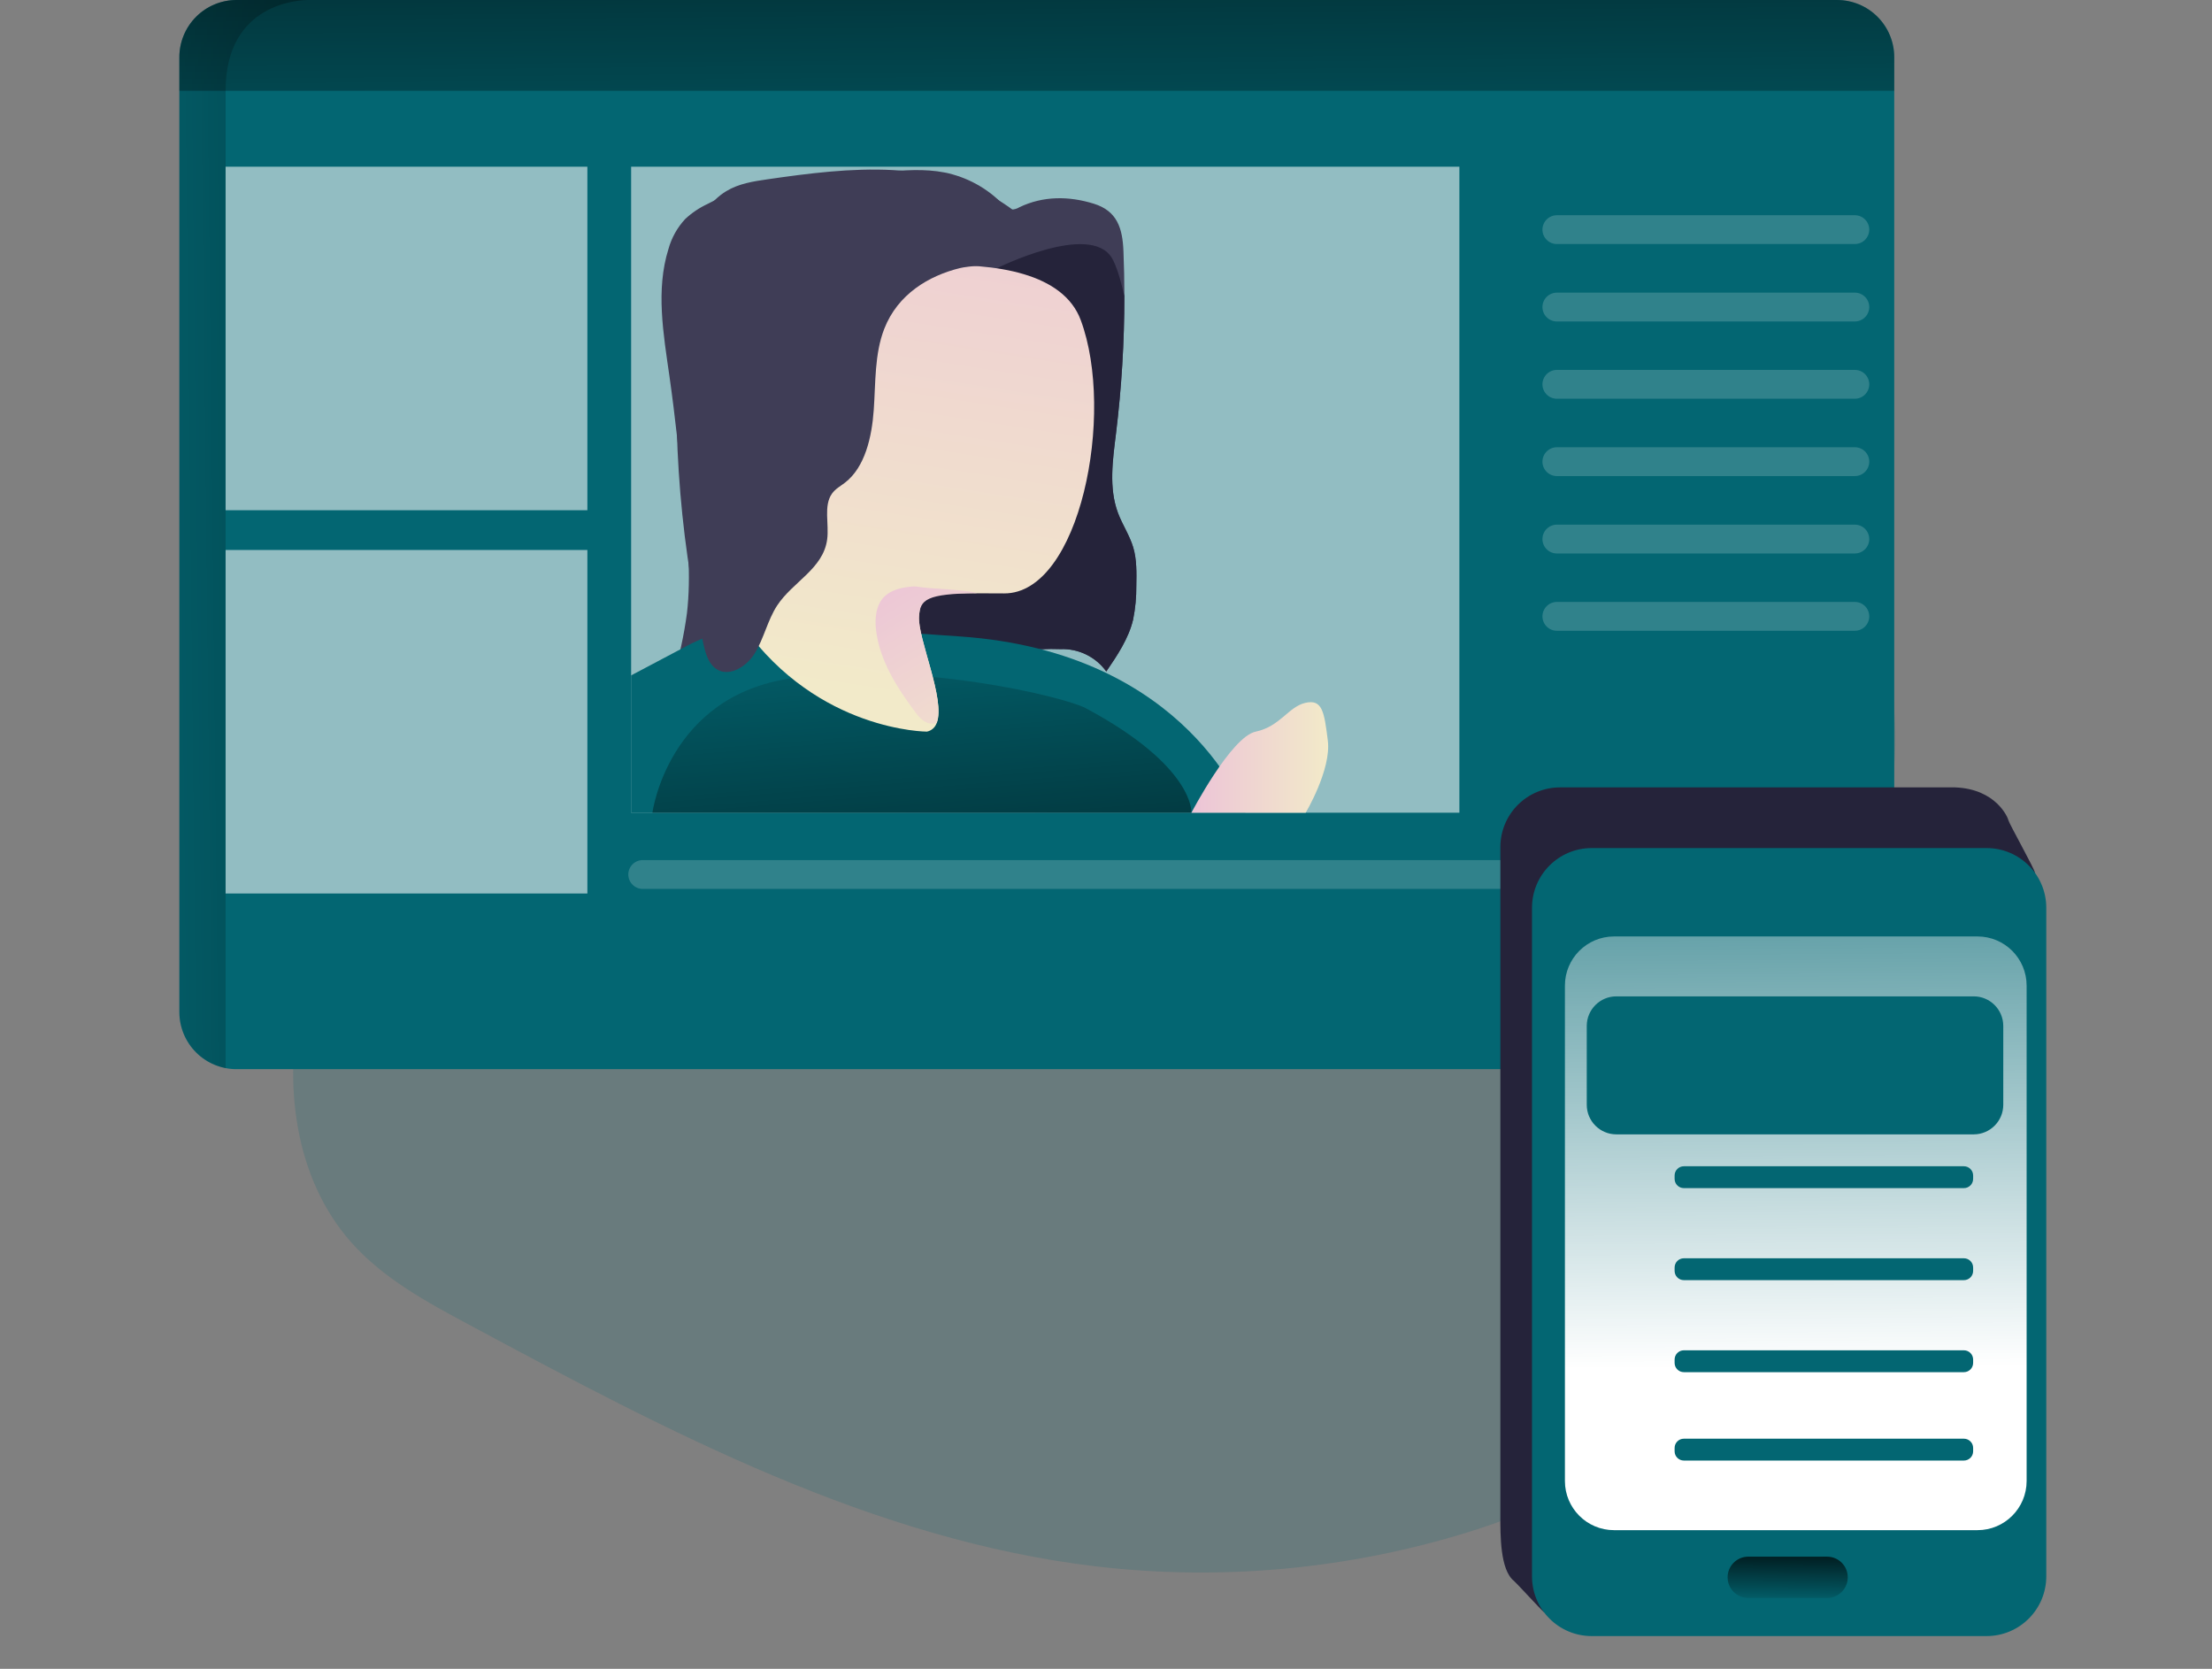 <svg viewBox="0 0 464 350" fill="none" xmlns="http://www.w3.org/2000/svg">
<rect x="0" y="0" width="464" height="350" fill="#808080" stroke="none"/>
<path opacity="0.18" d="M85.123 160.584C76.108 176.149 66.963 192.037 63.162 209.625C59.36 227.213 61.738 247.093 73.671 260.548C80.39 268.122 89.487 273.065 98.426 277.848C140.14 300.244 183.125 323.049 230.146 328.543C256.379 331.587 282.958 329.111 308.178 321.273C335.786 312.661 363.014 295.724 373.605 268.797C378.666 255.899 379.515 241.828 382.192 228.268C388.847 194.511 406.749 158.749 391.758 127.782C375.356 93.838 330.368 87.916 292.708 86.533C245.423 84.774 196.791 82.787 150.051 91.938C112.719 99.231 103.276 129.277 85.123 160.584Z" fill="#036672"/>
<path d="M397.347 12.007V212.228C397.348 213.803 397.04 215.363 396.439 216.819C395.838 218.275 394.957 219.598 393.845 220.713C392.733 221.828 391.413 222.713 389.959 223.317C388.506 223.921 386.947 224.233 385.373 224.235H49.618C48.047 224.238 46.49 223.932 45.036 223.334C43.583 222.736 42.261 221.857 41.148 220.747C40.033 219.638 39.149 218.319 38.544 216.868C37.939 215.416 37.625 213.859 37.622 212.286V12.007C37.623 8.823 38.888 5.77 41.137 3.518C43.387 1.267 46.437 0.002 49.618 0L385.35 0C388.532 0 391.583 1.265 393.833 3.517C396.083 5.768 397.347 8.822 397.347 12.007Z" fill="#036672"/>
<path opacity="0.18" d="M383.61 186.432H134.821C134.02 186.432 133.252 186.114 132.686 185.548C132.119 184.982 131.8 184.214 131.798 183.413C131.798 182.611 132.117 181.841 132.684 181.274C133.251 180.706 134.019 180.388 134.821 180.388H383.61C384.412 180.388 385.181 180.706 385.748 181.274C386.314 181.841 386.633 182.611 386.633 183.413C386.631 184.214 386.312 184.982 385.745 185.548C385.179 186.114 384.411 186.432 383.61 186.432Z" fill="white"/>
<path d="M410.105 330.407H327.234C324.821 330.407 325.735 339.26 323.819 338.069C323.427 337.823 317.961 331.855 317.58 331.568C314.652 329.275 314.722 321.883 314.722 317.878V177.667C314.721 176.023 315.044 174.394 315.672 172.875C316.3 171.355 317.221 169.974 318.382 168.811C319.544 167.647 320.923 166.724 322.441 166.094C323.958 165.464 325.585 165.14 327.228 165.139H410.105C418.728 165.467 421.2 171.476 421.311 172.08C421.423 172.684 426.841 182.352 426.841 182.997L422.618 317.878C422.619 319.523 422.295 321.152 421.667 322.672C421.039 324.192 420.117 325.574 418.955 326.737C417.793 327.901 416.413 328.823 414.895 329.453C413.377 330.083 411.749 330.407 410.105 330.407Z" fill="#25233A"/>
<path d="M416.719 177.867H333.877C326.963 177.867 321.359 183.476 321.359 190.395V330.606C321.359 337.526 326.963 343.135 333.877 343.135H416.719C423.633 343.135 429.237 337.526 429.237 330.606V190.395C429.237 183.476 423.633 177.867 416.719 177.867Z" fill="#036672"/>
<path d="M414.815 196.405H338.563C332.876 196.405 328.265 201.019 328.265 206.711V310.615C328.265 316.307 332.876 320.921 338.563 320.921H414.815C420.503 320.921 425.113 316.307 425.113 310.615V206.711C425.113 201.019 420.503 196.405 414.815 196.405Z" fill="url(#paint0_linear_134_5203)"/>
<path d="M397.347 12.007V19.042H37.622V12.007C37.623 8.823 38.888 5.77 41.137 3.518C43.387 1.267 46.437 0.002 49.618 0L385.35 0C388.532 0 391.583 1.265 393.833 3.517C396.083 5.768 397.347 8.822 397.347 12.007Z" fill="url(#paint1_linear_134_5203)"/>
<path opacity="0.57" d="M306.128 34.965H132.39V170.451H306.128V34.965Z" fill="white"/>
<path d="M238.359 122.852C238.382 125.247 238.154 127.639 237.679 129.987C236.719 133.962 234.37 137.45 232.062 140.833C230.971 139.318 229.524 138.097 227.847 137.279C226.171 136.46 224.318 136.07 222.455 136.142C217.007 135.92 211.606 136.787 206.223 137.849C197.899 139.478 189.61 141.565 181.221 140.809C176.974 140.422 172.804 139.314 168.539 139.162C160.256 138.851 152.33 142.14 144.428 144.643C143.186 145.036 141.429 145.183 140.978 143.957C140.837 143.414 140.878 142.839 141.095 142.322C142.476 137.836 143.481 133.244 144.1 128.591C145.014 120.689 144.217 112.698 143.409 104.783C142.536 96.147 141.651 87.506 140.427 78.911C139.156 70.023 137.533 60.778 140.222 52.213C140.873 49.866 142.079 47.711 143.737 45.928C145.138 44.626 146.735 43.554 148.47 42.751C151.778 40.998 155.288 39.655 158.92 38.752C162.101 38.09 165.325 37.661 168.568 37.468L185.252 36.067C189.563 35.704 193.945 35.346 198.186 36.184C202.773 37.115 206.977 39.398 210.259 42.739C210.786 43.272 211.354 43.876 212.098 43.952C212.719 43.956 213.329 43.784 213.855 43.454C218.84 41.062 224.241 41.109 229.437 42.721C234.311 44.234 235.483 47.804 235.664 52.764C235.793 55.859 235.856 58.953 235.852 62.044C235.852 71.698 235.266 81.342 234.094 90.924C233.409 96.493 232.554 102.315 234.516 107.574C235.442 110.036 236.953 112.264 237.709 114.779C238.464 117.294 238.412 120.143 238.359 122.852Z" fill="#3F3D56"/>
<path d="M238.359 122.852C238.382 125.247 238.154 127.639 237.679 129.987C236.718 133.961 234.369 137.45 232.061 140.833C230.971 139.318 229.523 138.097 227.847 137.279C226.171 136.46 224.318 136.07 222.455 136.142C217.007 135.92 211.606 136.787 206.222 137.848L186.2 131.558L190.57 98.832L209.058 56.281C209.058 56.281 228.681 46.45 233.256 54.147C234.129 55.613 235.014 58.445 235.851 62.074C235.852 71.727 235.265 81.371 234.094 90.953C233.409 96.523 232.553 102.344 234.516 107.603C235.441 110.065 236.953 112.293 237.708 114.808C238.464 117.323 238.411 120.143 238.359 122.852Z" fill="#25233A"/>
<path opacity="0.57" d="M123.211 34.965H47.322V107.011H123.211V34.965Z" fill="white"/>
<path opacity="0.57" d="M123.211 115.348H47.322V187.394H123.211V115.348Z" fill="white"/>
<path opacity="0.18" d="M389.082 51.181H326.567C325.766 51.179 324.999 50.86 324.433 50.293C323.867 49.726 323.55 48.957 323.55 48.156C323.553 47.356 323.872 46.591 324.437 46.026C325.002 45.462 325.768 45.144 326.567 45.142H389.082C389.882 45.142 390.65 45.46 391.217 46.026C391.784 46.592 392.103 47.36 392.104 48.162C392.103 48.963 391.784 49.731 391.217 50.297C390.65 50.863 389.882 51.181 389.082 51.181Z" fill="white"/>
<path opacity="0.18" d="M389.082 67.42H326.567C325.766 67.419 324.999 67.099 324.433 66.532C323.867 65.965 323.55 65.197 323.55 64.395C323.553 63.595 323.872 62.829 324.437 62.264C325.002 61.698 325.767 61.379 326.567 61.376H389.082C389.882 61.376 390.65 61.694 391.217 62.26C391.784 62.826 392.103 63.594 392.104 64.395C392.104 65.198 391.786 65.967 391.219 66.534C390.652 67.102 389.883 67.42 389.082 67.42Z" fill="white"/>
<path opacity="0.18" d="M389.082 83.625H326.567C325.766 83.623 324.999 83.304 324.433 82.737C323.867 82.169 323.55 81.401 323.55 80.6C323.553 79.8 323.872 79.034 324.437 78.468C325.002 77.903 325.767 77.583 326.567 77.58H389.082C389.882 77.58 390.65 77.898 391.217 78.464C391.784 79.03 392.103 79.798 392.104 80.6C392.104 81.402 391.786 82.171 391.219 82.739C390.652 83.306 389.883 83.625 389.082 83.625Z" fill="white"/>
<path opacity="0.18" d="M389.082 99.847H326.567C325.766 99.845 324.999 99.526 324.433 98.959C323.867 98.391 323.55 97.623 323.55 96.822C323.553 96.022 323.872 95.255 324.437 94.69C325.002 94.124 325.767 93.805 326.567 93.802H389.082C389.882 93.802 390.65 94.12 391.217 94.686C391.784 95.252 392.103 96.02 392.104 96.822C392.104 97.624 391.786 98.393 391.219 98.961C390.652 99.528 389.883 99.847 389.082 99.847Z" fill="white"/>
<path opacity="0.18" d="M389.082 116.081H326.567C325.766 116.079 324.999 115.76 324.433 115.192C323.867 114.625 323.55 113.857 323.55 113.055C323.553 112.256 323.872 111.489 324.437 110.924C325.002 110.358 325.767 110.039 326.567 110.036H389.082C389.882 110.036 390.65 110.354 391.217 110.92C391.784 111.486 392.103 112.254 392.104 113.055C392.104 113.858 391.786 114.627 391.219 115.194C390.652 115.762 389.883 116.081 389.082 116.081Z" fill="white"/>
<path opacity="0.18" d="M389.082 132.291H326.567C325.766 132.289 324.999 131.97 324.433 131.403C323.867 130.835 323.55 130.067 323.55 129.266C323.553 128.466 323.872 127.7 324.437 127.134C325.002 126.569 325.767 126.249 326.567 126.246H389.082C389.882 126.246 390.65 126.564 391.217 127.13C391.784 127.696 392.103 128.464 392.104 129.266C392.104 130.068 391.786 130.837 391.219 131.405C390.652 131.972 389.883 132.291 389.082 132.291Z" fill="white"/>
<path d="M383.27 326.485H366.716C364.329 326.485 362.393 328.422 362.393 330.811V330.817C362.393 333.207 364.329 335.144 366.716 335.144H383.27C385.658 335.144 387.594 333.207 387.594 330.817V330.811C387.594 328.422 385.658 326.485 383.27 326.485Z" fill="#036672"/>
<path d="M383.27 326.485H366.716C364.329 326.485 362.393 328.422 362.393 330.811V330.817C362.393 333.207 364.329 335.144 366.716 335.144H383.27C385.658 335.144 387.594 333.207 387.594 330.817V330.811C387.594 328.422 385.658 326.485 383.27 326.485Z" fill="url(#paint2_linear_134_5203)"/>
<path d="M64.761 0C62.91 0 47.322 0.545 47.322 19.03V224.012C44.592 223.476 42.131 222.009 40.362 219.859C38.593 217.71 37.624 215.013 37.622 212.228V12.007C37.623 8.823 38.888 5.77 41.137 3.518C43.387 1.267 46.437 0.002 49.618 0L64.761 0Z" fill="url(#paint3_linear_134_5203)"/>
<path d="M144.1 135.456L132.384 141.653V170.451H261.257C261.257 170.451 249.366 136.752 201.343 133.481C169.289 131.323 173.173 131.077 161.088 131.171C155.164 131.214 149.337 132.684 144.1 135.456Z" fill="#036672"/>
<path d="M136.854 170.451C136.854 170.451 140.093 145.904 166.078 142.251C192.064 138.599 223.28 146.132 227.756 148.53C250.648 160.771 249.922 170.451 249.922 170.451H136.854Z" fill="url(#paint4_linear_134_5203)"/>
<path d="M210.645 124.458C204.975 124.458 201.126 124.364 198.502 124.511C193.815 124.775 193.036 125.777 192.779 129.266C192.439 133.838 198.408 146.766 196.481 151.643C196.328 152.095 196.059 152.499 195.701 152.815C195.344 153.131 194.91 153.347 194.442 153.443C194.442 153.443 171.737 153.443 156.032 131.558C156.032 131.558 167.098 120.56 166.073 104.971C165.047 89.382 159.459 63.815 165.024 61.065C170.589 58.316 219.373 47.487 226.696 67.116C234.018 86.744 226.526 124.505 210.645 124.458Z" fill="url(#paint5_linear_134_5203)"/>
<path d="M185.486 68.968C183.435 74.245 183.687 80.236 183.283 85.97C182.879 91.704 181.444 97.977 177.273 101.213C176.336 101.94 175.258 102.503 174.537 103.505C172.698 106.055 173.951 109.884 173.506 113.155C172.669 119.322 166.284 122.019 163.015 127.003C161.017 130.051 160.226 133.956 158.299 137.063C156.372 140.17 152.365 142.304 149.764 139.924C148.429 138.698 147.902 136.664 147.48 134.759C142.236 111.144 140.668 86.86 142.829 62.766C143.614 54.065 145.599 44.199 152.324 40.106C154.978 38.494 158.03 38.037 161.011 37.603C178.204 35.117 196.949 32.983 211.694 43.466C213.053 44.427 214.412 45.565 215.079 47.224C218.541 55.836 204.875 55.337 201.325 56.234C194.841 57.835 188.321 61.687 185.486 68.968Z" fill="#3F3D56"/>
<path d="M196.481 151.643C195.899 151.825 195.276 151.825 194.694 151.643C193.482 151.285 192.638 150.23 191.888 149.216C188.075 144.104 184.508 138.476 183.764 132.138C183.477 129.699 183.717 126.973 185.427 125.208C186.804 123.796 188.854 123.286 190.816 123.063C192.679 122.852 192.293 123.221 196.387 123.438C197.131 123.479 204.213 123.948 204.881 124.399C194.267 124.546 193.037 125.748 192.779 129.236C192.439 133.838 198.408 146.765 196.481 151.643Z" fill="url(#paint6_linear_134_5203)"/>
<path d="M249.922 170.451C249.922 170.451 258.234 154.539 263.395 153.449C268.556 152.358 270.225 148.255 273.799 147.416C277.372 146.578 277.776 149.257 278.532 155.337C279.287 161.416 273.886 170.456 273.886 170.456L249.922 170.451Z" fill="url(#paint7_linear_134_5203)"/>
<path d="M414.013 208.968H339.05C335.624 208.968 332.846 211.748 332.846 215.177V231.704C332.846 235.132 335.624 237.912 339.05 237.912H414.013C417.439 237.912 420.216 235.132 420.216 231.704V215.177C420.216 211.748 417.439 208.968 414.013 208.968Z" fill="#036672"/>
<path d="M411.956 244.601H353.214C352.143 244.601 351.275 245.47 351.275 246.542V247.245C351.275 248.317 352.143 249.186 353.214 249.186H411.956C413.027 249.186 413.895 248.317 413.895 247.245V246.542C413.895 245.47 413.027 244.601 411.956 244.601Z" fill="#036672"/>
<path d="M411.956 263.901H353.214C352.143 263.901 351.275 264.77 351.275 265.842V266.545C351.275 267.617 352.143 268.486 353.214 268.486H411.956C413.027 268.486 413.895 267.617 413.895 266.545V265.842C413.895 264.77 413.027 263.901 411.956 263.901Z" fill="#036672"/>
<path d="M411.956 283.201H353.214C352.143 283.201 351.275 284.07 351.275 285.141V285.845C351.275 286.917 352.143 287.786 353.214 287.786H411.956C413.027 287.786 413.895 286.917 413.895 285.845V285.141C413.895 284.07 413.027 283.201 411.956 283.201Z" fill="#036672"/>
<path d="M411.956 301.739H353.214C352.143 301.739 351.275 302.608 351.275 303.679V304.383C351.275 305.455 352.143 306.323 353.214 306.323H411.956C413.027 306.323 413.895 305.455 413.895 304.383V303.679C413.895 302.608 413.027 301.739 411.956 301.739Z" fill="#036672"/>
<defs>
<linearGradient id="paint0_linear_134_5203" x1="375.784" y1="133.956" x2="376.893" y2="286.777" gradientUnits="userSpaceOnUse">
<stop offset="0.02" stop-color="white" stop-opacity="0"/>
<stop offset="1" stop-color="white"/>
</linearGradient>
<linearGradient id="paint1_linear_134_5203" x1="216.638" y1="-75.64" x2="217.923" y2="62.49" gradientUnits="userSpaceOnUse">
<stop offset="0.01"/>
<stop offset="0.97" stop-opacity="0"/>
</linearGradient>
<linearGradient id="paint2_linear_134_5203" x1="375.087" y1="321.959" x2="374.923" y2="337.143" gradientUnits="userSpaceOnUse">
<stop offset="0.01"/>
<stop offset="0.97" stop-opacity="0"/>
</linearGradient>
<linearGradient id="paint3_linear_134_5203" x1="185.866" y1="110.493" x2="10.623" y2="112.419" gradientUnits="userSpaceOnUse">
<stop offset="0.01"/>
<stop offset="0.97" stop-opacity="0"/>
</linearGradient>
<linearGradient id="paint4_linear_134_5203" x1="199.492" y1="246.096" x2="189.376" y2="120.707" gradientUnits="userSpaceOnUse">
<stop offset="0.01"/>
<stop offset="0.97" stop-opacity="0"/>
</linearGradient>
<linearGradient id="paint5_linear_134_5203" x1="206.89" y1="9.169" x2="185.61" y2="146.344" gradientUnits="userSpaceOnUse">
<stop stop-color="#ECC4D7"/>
<stop offset="0.42" stop-color="#EFD4D1"/>
<stop offset="1" stop-color="#F2EAC9"/>
</linearGradient>
<linearGradient id="paint6_linear_134_5203" x1="187.237" y1="119.141" x2="214.919" y2="163.653" gradientUnits="userSpaceOnUse">
<stop stop-color="#ECC4D7"/>
<stop offset="0.42" stop-color="#EFD4D1"/>
<stop offset="1" stop-color="#F2EAC9"/>
</linearGradient>
<linearGradient id="paint7_linear_134_5203" x1="249.922" y1="158.86" x2="278.602" y2="158.86" gradientUnits="userSpaceOnUse">
<stop stop-color="#ECC4D7"/>
<stop offset="0.42" stop-color="#EFD4D1"/>
<stop offset="1" stop-color="#F2EAC9"/>
</linearGradient>
</defs>
</svg>
